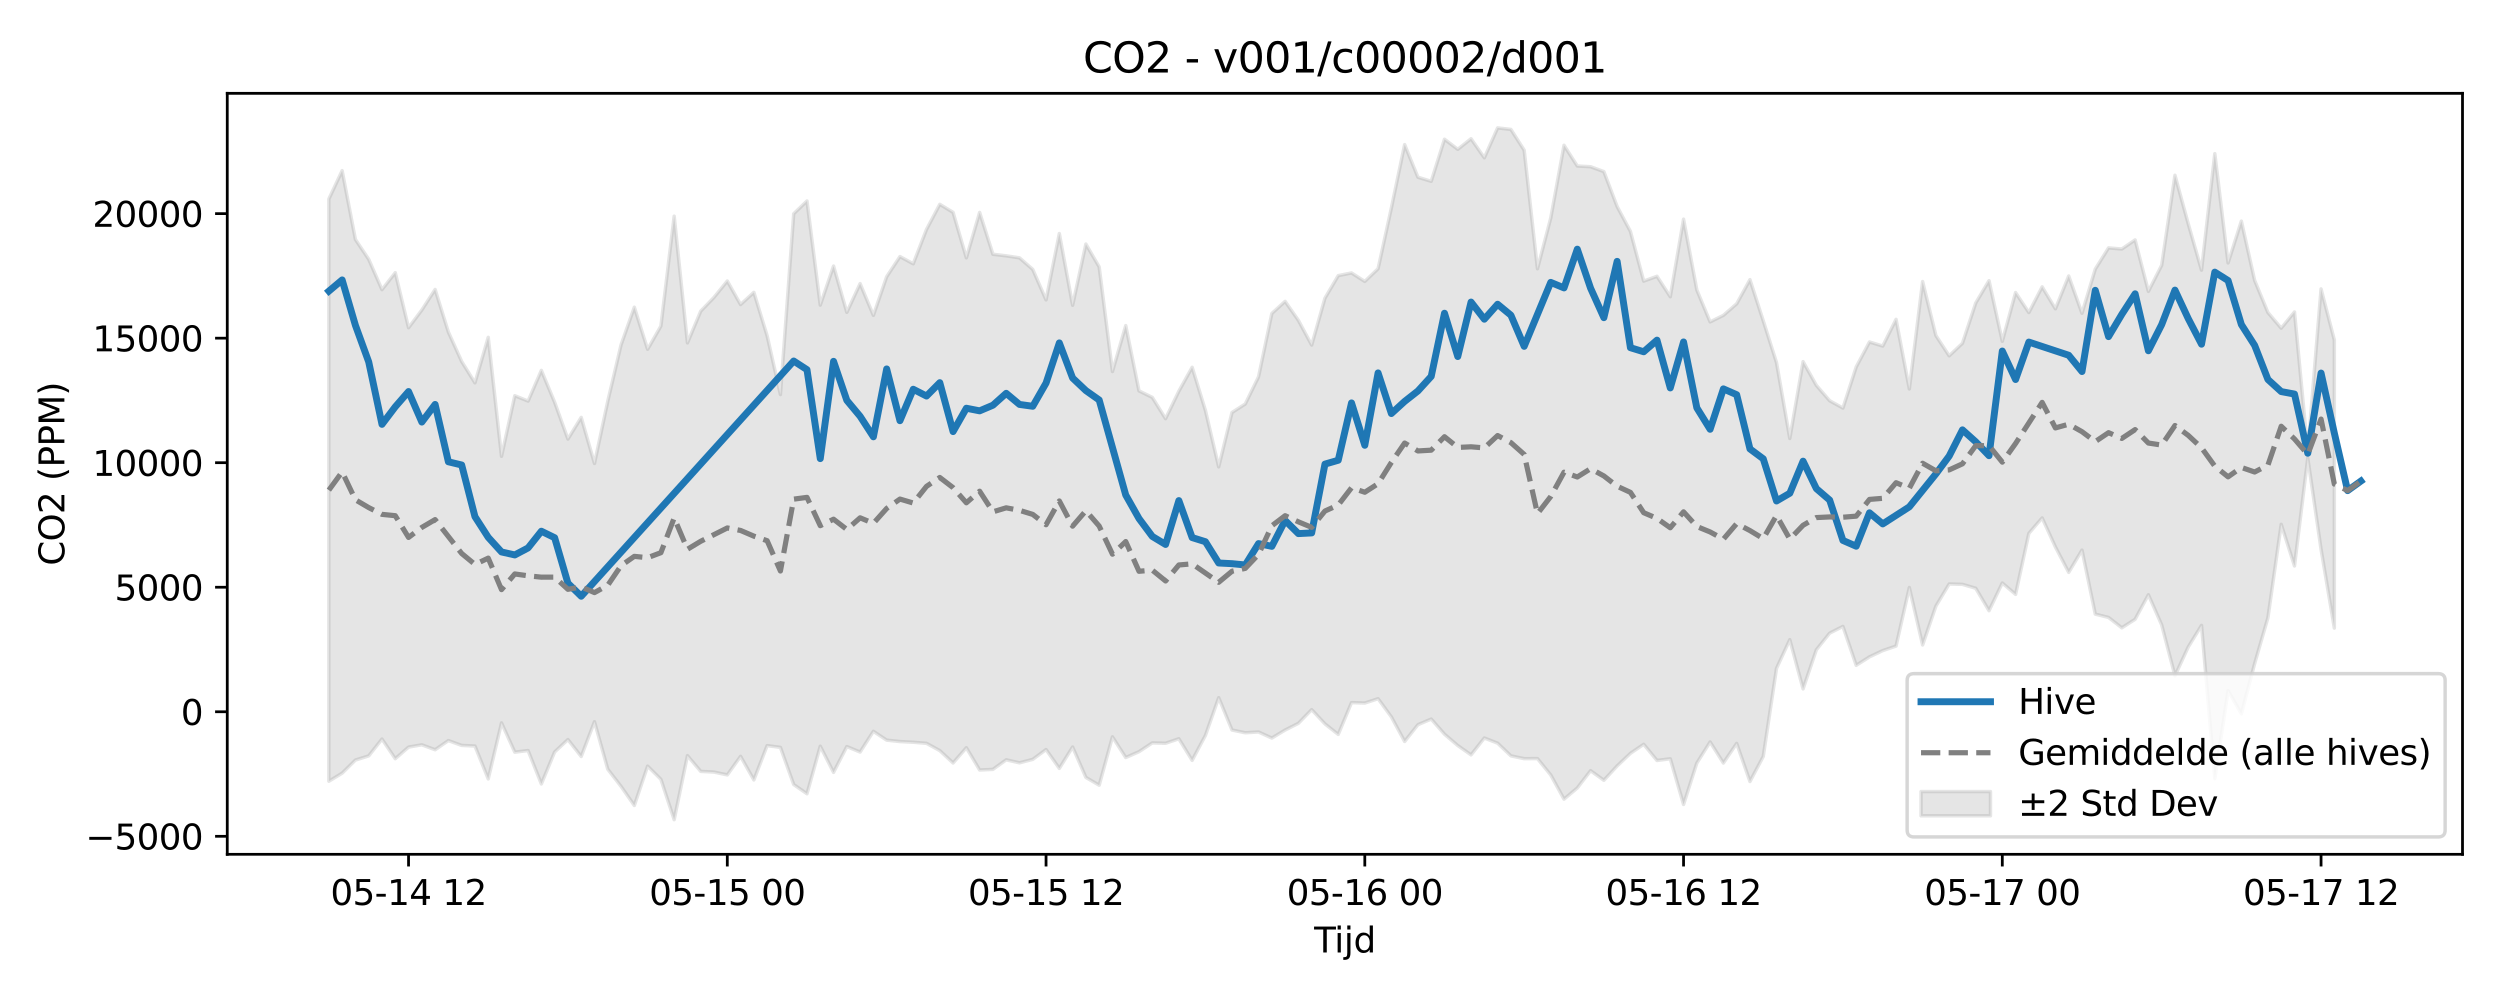 <?xml version="1.0" encoding="utf-8" standalone="no"?>
<!DOCTYPE svg PUBLIC "-//W3C//DTD SVG 1.1//EN"
  "http://www.w3.org/Graphics/SVG/1.1/DTD/svg11.dtd">
<svg xmlns:xlink="http://www.w3.org/1999/xlink" width="720pt" height="288pt" viewBox="0 0 720 288" xmlns="http://www.w3.org/2000/svg" version="1.1">
 <defs>
  <style type="text/css">*{stroke-linejoin: round; stroke-linecap: butt}</style>
 </defs>
 <g id="figure_1">
  <g id="patch_1">
   <path d="M 0 288 
L 720 288 
L 720 0 
L 0 0 
z
" style="fill: #ffffff"/>
  </g>
  <g id="axes_1">
   <g id="patch_2">
    <path d="M 65.45 246.04 
L 709.2 246.04 
L 709.2 26.88 
L 65.45 26.88 
z
" style="fill: #ffffff"/>
   </g>
   <g id="FillBetweenPolyCollection_1">
    <defs>
     <path id="m4700fb1651" d="M 94.711 -230.682 
L 94.711 -63.003 
L 98.536 -65.325 
L 102.361 -69.101 
L 106.186 -70.3 
L 110.011 -75.153 
L 113.836 -69.49 
L 117.661 -72.833 
L 121.486 -73.496 
L 125.311 -72.071 
L 129.136 -74.712 
L 132.962 -73.316 
L 136.787 -73.139 
L 140.612 -63.67 
L 144.437 -79.808 
L 148.262 -71.37 
L 152.087 -71.847 
L 155.912 -62.222 
L 159.737 -71.43 
L 163.562 -75.004 
L 167.387 -70.126 
L 171.212 -80.148 
L 175.037 -66.465 
L 178.862 -61.518 
L 182.687 -56.016 
L 186.512 -67.358 
L 190.337 -63.566 
L 194.162 -51.922 
L 197.987 -70.375 
L 201.812 -65.839 
L 205.637 -65.643 
L 209.462 -64.826 
L 213.287 -70.174 
L 217.112 -63.376 
L 220.937 -73.263 
L 224.762 -72.746 
L 228.587 -62.05 
L 232.412 -59.396 
L 236.237 -73.09 
L 240.062 -65.553 
L 243.887 -72.99 
L 247.712 -71.408 
L 251.537 -77.386 
L 255.362 -74.839 
L 259.187 -74.431 
L 263.012 -74.228 
L 266.837 -73.925 
L 270.662 -71.822 
L 274.487 -68.265 
L 278.312 -72.653 
L 282.137 -66.238 
L 285.962 -66.418 
L 289.787 -69.169 
L 293.612 -68.306 
L 297.437 -69.302 
L 301.262 -72.132 
L 305.087 -66.703 
L 308.912 -72.861 
L 312.737 -64.097 
L 316.562 -61.862 
L 320.387 -75.792 
L 324.212 -69.828 
L 328.037 -71.517 
L 331.862 -74.045 
L 335.687 -73.94 
L 339.512 -75.235 
L 343.337 -69.012 
L 347.162 -76.202 
L 350.987 -87.072 
L 354.812 -77.752 
L 358.637 -76.963 
L 362.462 -77.187 
L 366.287 -75.434 
L 370.112 -77.743 
L 373.937 -79.683 
L 377.762 -83.624 
L 381.587 -79.524 
L 385.412 -76.484 
L 389.238 -85.646 
L 393.063 -85.521 
L 396.888 -86.777 
L 400.713 -81.529 
L 404.538 -74.449 
L 408.363 -79.289 
L 412.188 -80.915 
L 416.013 -76.555 
L 419.838 -73.286 
L 423.663 -70.595 
L 427.488 -75.454 
L 431.313 -73.965 
L 435.138 -70.311 
L 438.963 -69.505 
L 442.788 -69.524 
L 446.613 -64.808 
L 450.438 -57.842 
L 454.263 -61.063 
L 458.088 -66.044 
L 461.913 -63.276 
L 465.738 -67.404 
L 469.563 -71.04 
L 473.388 -73.646 
L 477.213 -68.979 
L 481.038 -69.474 
L 484.863 -56.308 
L 488.688 -68.233 
L 492.513 -74.312 
L 496.338 -68.246 
L 500.163 -73.902 
L 503.988 -62.924 
L 507.813 -70.121 
L 511.638 -95.517 
L 515.463 -103.771 
L 519.288 -89.599 
L 523.113 -100.86 
L 526.938 -105.647 
L 530.763 -107.594 
L 534.588 -96.389 
L 538.413 -98.827 
L 542.238 -100.634 
L 546.063 -101.928 
L 549.888 -118.801 
L 553.713 -102.253 
L 557.538 -113.442 
L 561.363 -119.812 
L 565.188 -119.701 
L 569.013 -118.579 
L 572.838 -112.114 
L 576.663 -120.1 
L 580.488 -116.815 
L 584.313 -134.402 
L 588.138 -138.836 
L 591.963 -130.461 
L 595.788 -123.151 
L 599.613 -129.571 
L 603.438 -111.133 
L 607.263 -110.174 
L 611.088 -107.184 
L 614.913 -109.648 
L 618.738 -116.718 
L 622.563 -108.03 
L 626.388 -93.376 
L 630.213 -101.662 
L 634.038 -107.893 
L 637.863 -63.744 
L 641.688 -89.079 
L 645.514 -82.429 
L 649.339 -96.888 
L 653.164 -110.104 
L 656.989 -136.992 
L 660.814 -124.997 
L 664.639 -156.094 
L 668.464 -129.819 
L 672.289 -107.111 
L 672.289 -190.081 
L 672.289 -190.081 
L 668.464 -204.785 
L 664.639 -158.123 
L 660.814 -198.158 
L 656.989 -193.482 
L 653.164 -197.988 
L 649.339 -207.234 
L 645.514 -224.322 
L 641.688 -212.27 
L 637.863 -243.749 
L 634.038 -210.196 
L 630.213 -223.555 
L 626.388 -237.526 
L 622.563 -211.611 
L 618.738 -204.088 
L 614.913 -218.904 
L 611.088 -216.289 
L 607.263 -216.607 
L 603.438 -210.497 
L 599.613 -197.783 
L 595.788 -208.51 
L 591.963 -199.062 
L 588.138 -205.387 
L 584.313 -197.98 
L 580.488 -203.743 
L 576.663 -189.713 
L 572.838 -207.173 
L 569.013 -200.736 
L 565.188 -189.141 
L 561.363 -185.522 
L 557.538 -191.37 
L 553.713 -206.918 
L 549.888 -175.982 
L 546.063 -196.033 
L 542.238 -188.337 
L 538.413 -189.512 
L 534.588 -182.314 
L 530.763 -170.478 
L 526.938 -172.599 
L 523.113 -177.018 
L 519.288 -183.851 
L 515.463 -161.713 
L 511.638 -183.57 
L 507.813 -195.626 
L 503.988 -207.461 
L 500.163 -200.502 
L 496.338 -197.186 
L 492.513 -195.291 
L 488.688 -204.503 
L 484.863 -224.881 
L 481.038 -202.535 
L 477.213 -208.434 
L 473.388 -207.035 
L 469.563 -221.353 
L 465.738 -228.522 
L 461.913 -238.578 
L 458.088 -239.986 
L 454.263 -240.192 
L 450.438 -246.159 
L 446.613 -225.201 
L 442.788 -210.596 
L 438.963 -244.747 
L 435.138 -250.734 
L 431.313 -251.158 
L 427.488 -242.551 
L 423.663 -248.047 
L 419.838 -244.994 
L 416.013 -247.901 
L 412.188 -235.784 
L 408.363 -236.961 
L 404.538 -246.359 
L 400.713 -228.104 
L 396.888 -210.613 
L 393.063 -206.952 
L 389.238 -209.394 
L 385.412 -208.617 
L 381.587 -202.129 
L 377.762 -188.618 
L 373.937 -195.745 
L 370.112 -201.209 
L 366.287 -197.718 
L 362.462 -179.487 
L 358.637 -171.655 
L 354.812 -169.2 
L 350.987 -153.536 
L 347.162 -169.801 
L 343.337 -182.22 
L 339.512 -175.342 
L 335.687 -167.423 
L 331.862 -173.556 
L 328.037 -175.422 
L 324.212 -194.235 
L 320.387 -181.004 
L 316.562 -211.136 
L 312.737 -217.717 
L 308.912 -200.076 
L 305.087 -220.736 
L 301.262 -201.631 
L 297.437 -210.402 
L 293.612 -213.745 
L 289.787 -214.321 
L 285.962 -214.778 
L 282.137 -226.817 
L 278.312 -213.743 
L 274.487 -226.844 
L 270.662 -229.158 
L 266.837 -221.926 
L 263.012 -212.033 
L 259.187 -214.105 
L 255.362 -208.302 
L 251.537 -197.178 
L 247.712 -206.328 
L 243.887 -198.048 
L 240.062 -211.383 
L 236.237 -200.125 
L 232.412 -230.116 
L 228.587 -226.444 
L 224.762 -174.367 
L 220.937 -191.289 
L 217.112 -203.805 
L 213.287 -200.29 
L 209.462 -207.072 
L 205.637 -202.358 
L 201.812 -198.39 
L 197.987 -189.245 
L 194.162 -225.744 
L 190.337 -194.085 
L 186.512 -187.406 
L 182.687 -199.525 
L 178.862 -188.665 
L 175.037 -172.435 
L 171.212 -154.523 
L 167.387 -167.793 
L 163.562 -161.553 
L 159.737 -172.149 
L 155.912 -181.331 
L 152.087 -172.491 
L 148.262 -174.036 
L 144.437 -156.578 
L 140.612 -190.845 
L 136.787 -177.748 
L 132.962 -183.89 
L 129.136 -192.369 
L 125.311 -204.636 
L 121.486 -198.715 
L 117.661 -193.614 
L 113.836 -209.475 
L 110.011 -204.58 
L 106.186 -213.331 
L 102.361 -219.032 
L 98.536 -238.853 
L 94.711 -230.682 
z
" style="stroke: #808080; stroke-opacity: 0.2"/>
    </defs>
    <g clip-path="url(#p1b66e26621)">
     <use xlink:href="#m4700fb1651" x="0" y="288" style="fill: #808080; fill-opacity: 0.2; stroke: #808080; stroke-opacity: 0.2"/>
    </g>
   </g>
   <g id="matplotlib.axis_1">
    <g id="xtick_1">
     <g id="line2d_1">
      <defs>
       <path id="mf996884385" d="M 0 0 
L 0 3.5 
" style="stroke: #000000; stroke-width: 0.8"/>
      </defs>
      <g>
       <use xlink:href="#mf996884385" x="117.661" y="246.04" style="stroke: #000000; stroke-width: 0.8"/>
      </g>
     </g>
     <g id="text_1">
      <!-- 05-14 12 -->
      <g transform="translate(95.181 260.638) scale(0.1 -0.1)">
       <defs>
        <path id="DejaVuSans-30" d="M 2034 4250 
Q 1547 4250 1301 3770 
Q 1056 3291 1056 2328 
Q 1056 1369 1301 889 
Q 1547 409 2034 409 
Q 2525 409 2770 889 
Q 3016 1369 3016 2328 
Q 3016 3291 2770 3770 
Q 2525 4250 2034 4250 
z
M 2034 4750 
Q 2819 4750 3233 4129 
Q 3647 3509 3647 2328 
Q 3647 1150 3233 529 
Q 2819 -91 2034 -91 
Q 1250 -91 836 529 
Q 422 1150 422 2328 
Q 422 3509 836 4129 
Q 1250 4750 2034 4750 
z
" transform="scale(0.016)"/>
        <path id="DejaVuSans-35" d="M 691 4666 
L 3169 4666 
L 3169 4134 
L 1269 4134 
L 1269 2991 
Q 1406 3038 1543 3061 
Q 1681 3084 1819 3084 
Q 2600 3084 3056 2656 
Q 3513 2228 3513 1497 
Q 3513 744 3044 326 
Q 2575 -91 1722 -91 
Q 1428 -91 1123 -41 
Q 819 9 494 109 
L 494 744 
Q 775 591 1075 516 
Q 1375 441 1709 441 
Q 2250 441 2565 725 
Q 2881 1009 2881 1497 
Q 2881 1984 2565 2268 
Q 2250 2553 1709 2553 
Q 1456 2553 1204 2497 
Q 953 2441 691 2322 
L 691 4666 
z
" transform="scale(0.016)"/>
        <path id="DejaVuSans-2d" d="M 313 2009 
L 1997 2009 
L 1997 1497 
L 313 1497 
L 313 2009 
z
" transform="scale(0.016)"/>
        <path id="DejaVuSans-31" d="M 794 531 
L 1825 531 
L 1825 4091 
L 703 3866 
L 703 4441 
L 1819 4666 
L 2450 4666 
L 2450 531 
L 3481 531 
L 3481 0 
L 794 0 
L 794 531 
z
" transform="scale(0.016)"/>
        <path id="DejaVuSans-34" d="M 2419 4116 
L 825 1625 
L 2419 1625 
L 2419 4116 
z
M 2253 4666 
L 3047 4666 
L 3047 1625 
L 3713 1625 
L 3713 1100 
L 3047 1100 
L 3047 0 
L 2419 0 
L 2419 1100 
L 313 1100 
L 313 1709 
L 2253 4666 
z
" transform="scale(0.016)"/>
        <path id="DejaVuSans-20" transform="scale(0.016)"/>
        <path id="DejaVuSans-32" d="M 1228 531 
L 3431 531 
L 3431 0 
L 469 0 
L 469 531 
Q 828 903 1448 1529 
Q 2069 2156 2228 2338 
Q 2531 2678 2651 2914 
Q 2772 3150 2772 3378 
Q 2772 3750 2511 3984 
Q 2250 4219 1831 4219 
Q 1534 4219 1204 4116 
Q 875 4013 500 3803 
L 500 4441 
Q 881 4594 1212 4672 
Q 1544 4750 1819 4750 
Q 2544 4750 2975 4387 
Q 3406 4025 3406 3419 
Q 3406 3131 3298 2873 
Q 3191 2616 2906 2266 
Q 2828 2175 2409 1742 
Q 1991 1309 1228 531 
z
" transform="scale(0.016)"/>
       </defs>
       <use xlink:href="#DejaVuSans-30"/>
       <use xlink:href="#DejaVuSans-35" transform="translate(63.623 0)"/>
       <use xlink:href="#DejaVuSans-2d" transform="translate(127.246 0)"/>
       <use xlink:href="#DejaVuSans-31" transform="translate(163.33 0)"/>
       <use xlink:href="#DejaVuSans-34" transform="translate(226.953 0)"/>
       <use xlink:href="#DejaVuSans-20" transform="translate(290.576 0)"/>
       <use xlink:href="#DejaVuSans-31" transform="translate(322.363 0)"/>
       <use xlink:href="#DejaVuSans-32" transform="translate(385.986 0)"/>
      </g>
     </g>
    </g>
    <g id="xtick_2">
     <g id="line2d_2">
      <g>
       <use xlink:href="#mf996884385" x="209.462" y="246.04" style="stroke: #000000; stroke-width: 0.8"/>
      </g>
     </g>
     <g id="text_2">
      <!-- 05-15 00 -->
      <g transform="translate(186.981 260.638) scale(0.1 -0.1)">
       <use xlink:href="#DejaVuSans-30"/>
       <use xlink:href="#DejaVuSans-35" transform="translate(63.623 0)"/>
       <use xlink:href="#DejaVuSans-2d" transform="translate(127.246 0)"/>
       <use xlink:href="#DejaVuSans-31" transform="translate(163.33 0)"/>
       <use xlink:href="#DejaVuSans-35" transform="translate(226.953 0)"/>
       <use xlink:href="#DejaVuSans-20" transform="translate(290.576 0)"/>
       <use xlink:href="#DejaVuSans-30" transform="translate(322.363 0)"/>
       <use xlink:href="#DejaVuSans-30" transform="translate(385.986 0)"/>
      </g>
     </g>
    </g>
    <g id="xtick_3">
     <g id="line2d_3">
      <g>
       <use xlink:href="#mf996884385" x="301.262" y="246.04" style="stroke: #000000; stroke-width: 0.8"/>
      </g>
     </g>
     <g id="text_3">
      <!-- 05-15 12 -->
      <g transform="translate(278.782 260.638) scale(0.1 -0.1)">
       <use xlink:href="#DejaVuSans-30"/>
       <use xlink:href="#DejaVuSans-35" transform="translate(63.623 0)"/>
       <use xlink:href="#DejaVuSans-2d" transform="translate(127.246 0)"/>
       <use xlink:href="#DejaVuSans-31" transform="translate(163.33 0)"/>
       <use xlink:href="#DejaVuSans-35" transform="translate(226.953 0)"/>
       <use xlink:href="#DejaVuSans-20" transform="translate(290.576 0)"/>
       <use xlink:href="#DejaVuSans-31" transform="translate(322.363 0)"/>
       <use xlink:href="#DejaVuSans-32" transform="translate(385.986 0)"/>
      </g>
     </g>
    </g>
    <g id="xtick_4">
     <g id="line2d_4">
      <g>
       <use xlink:href="#mf996884385" x="393.063" y="246.04" style="stroke: #000000; stroke-width: 0.8"/>
      </g>
     </g>
     <g id="text_4">
      <!-- 05-16 00 -->
      <g transform="translate(370.582 260.638) scale(0.1 -0.1)">
       <defs>
        <path id="DejaVuSans-36" d="M 2113 2584 
Q 1688 2584 1439 2293 
Q 1191 2003 1191 1497 
Q 1191 994 1439 701 
Q 1688 409 2113 409 
Q 2538 409 2786 701 
Q 3034 994 3034 1497 
Q 3034 2003 2786 2293 
Q 2538 2584 2113 2584 
z
M 3366 4563 
L 3366 3988 
Q 3128 4100 2886 4159 
Q 2644 4219 2406 4219 
Q 1781 4219 1451 3797 
Q 1122 3375 1075 2522 
Q 1259 2794 1537 2939 
Q 1816 3084 2150 3084 
Q 2853 3084 3261 2657 
Q 3669 2231 3669 1497 
Q 3669 778 3244 343 
Q 2819 -91 2113 -91 
Q 1303 -91 875 529 
Q 447 1150 447 2328 
Q 447 3434 972 4092 
Q 1497 4750 2381 4750 
Q 2619 4750 2861 4703 
Q 3103 4656 3366 4563 
z
" transform="scale(0.016)"/>
       </defs>
       <use xlink:href="#DejaVuSans-30"/>
       <use xlink:href="#DejaVuSans-35" transform="translate(63.623 0)"/>
       <use xlink:href="#DejaVuSans-2d" transform="translate(127.246 0)"/>
       <use xlink:href="#DejaVuSans-31" transform="translate(163.33 0)"/>
       <use xlink:href="#DejaVuSans-36" transform="translate(226.953 0)"/>
       <use xlink:href="#DejaVuSans-20" transform="translate(290.576 0)"/>
       <use xlink:href="#DejaVuSans-30" transform="translate(322.363 0)"/>
       <use xlink:href="#DejaVuSans-30" transform="translate(385.986 0)"/>
      </g>
     </g>
    </g>
    <g id="xtick_5">
     <g id="line2d_5">
      <g>
       <use xlink:href="#mf996884385" x="484.863" y="246.04" style="stroke: #000000; stroke-width: 0.8"/>
      </g>
     </g>
     <g id="text_5">
      <!-- 05-16 12 -->
      <g transform="translate(462.382 260.638) scale(0.1 -0.1)">
       <use xlink:href="#DejaVuSans-30"/>
       <use xlink:href="#DejaVuSans-35" transform="translate(63.623 0)"/>
       <use xlink:href="#DejaVuSans-2d" transform="translate(127.246 0)"/>
       <use xlink:href="#DejaVuSans-31" transform="translate(163.33 0)"/>
       <use xlink:href="#DejaVuSans-36" transform="translate(226.953 0)"/>
       <use xlink:href="#DejaVuSans-20" transform="translate(290.576 0)"/>
       <use xlink:href="#DejaVuSans-31" transform="translate(322.363 0)"/>
       <use xlink:href="#DejaVuSans-32" transform="translate(385.986 0)"/>
      </g>
     </g>
    </g>
    <g id="xtick_6">
     <g id="line2d_6">
      <g>
       <use xlink:href="#mf996884385" x="576.663" y="246.04" style="stroke: #000000; stroke-width: 0.8"/>
      </g>
     </g>
     <g id="text_6">
      <!-- 05-17 00 -->
      <g transform="translate(554.183 260.638) scale(0.1 -0.1)">
       <defs>
        <path id="DejaVuSans-37" d="M 525 4666 
L 3525 4666 
L 3525 4397 
L 1831 0 
L 1172 0 
L 2766 4134 
L 525 4134 
L 525 4666 
z
" transform="scale(0.016)"/>
       </defs>
       <use xlink:href="#DejaVuSans-30"/>
       <use xlink:href="#DejaVuSans-35" transform="translate(63.623 0)"/>
       <use xlink:href="#DejaVuSans-2d" transform="translate(127.246 0)"/>
       <use xlink:href="#DejaVuSans-31" transform="translate(163.33 0)"/>
       <use xlink:href="#DejaVuSans-37" transform="translate(226.953 0)"/>
       <use xlink:href="#DejaVuSans-20" transform="translate(290.576 0)"/>
       <use xlink:href="#DejaVuSans-30" transform="translate(322.363 0)"/>
       <use xlink:href="#DejaVuSans-30" transform="translate(385.986 0)"/>
      </g>
     </g>
    </g>
    <g id="xtick_7">
     <g id="line2d_7">
      <g>
       <use xlink:href="#mf996884385" x="668.464" y="246.04" style="stroke: #000000; stroke-width: 0.8"/>
      </g>
     </g>
     <g id="text_7">
      <!-- 05-17 12 -->
      <g transform="translate(645.983 260.638) scale(0.1 -0.1)">
       <use xlink:href="#DejaVuSans-30"/>
       <use xlink:href="#DejaVuSans-35" transform="translate(63.623 0)"/>
       <use xlink:href="#DejaVuSans-2d" transform="translate(127.246 0)"/>
       <use xlink:href="#DejaVuSans-31" transform="translate(163.33 0)"/>
       <use xlink:href="#DejaVuSans-37" transform="translate(226.953 0)"/>
       <use xlink:href="#DejaVuSans-20" transform="translate(290.576 0)"/>
       <use xlink:href="#DejaVuSans-31" transform="translate(322.363 0)"/>
       <use xlink:href="#DejaVuSans-32" transform="translate(385.986 0)"/>
      </g>
     </g>
    </g>
    <g id="text_8">
     <!-- Tijd -->
     <g transform="translate(378.475 274.317) scale(0.1 -0.1)">
      <defs>
       <path id="DejaVuSans-54" d="M -19 4666 
L 3928 4666 
L 3928 4134 
L 2272 4134 
L 2272 0 
L 1638 0 
L 1638 4134 
L -19 4134 
L -19 4666 
z
" transform="scale(0.016)"/>
       <path id="DejaVuSans-69" d="M 603 3500 
L 1178 3500 
L 1178 0 
L 603 0 
L 603 3500 
z
M 603 4863 
L 1178 4863 
L 1178 4134 
L 603 4134 
L 603 4863 
z
" transform="scale(0.016)"/>
       <path id="DejaVuSans-6a" d="M 603 3500 
L 1178 3500 
L 1178 -63 
Q 1178 -731 923 -1031 
Q 669 -1331 103 -1331 
L -116 -1331 
L -116 -844 
L 38 -844 
Q 366 -844 484 -692 
Q 603 -541 603 -63 
L 603 3500 
z
M 603 4863 
L 1178 4863 
L 1178 4134 
L 603 4134 
L 603 4863 
z
" transform="scale(0.016)"/>
       <path id="DejaVuSans-64" d="M 2906 2969 
L 2906 4863 
L 3481 4863 
L 3481 0 
L 2906 0 
L 2906 525 
Q 2725 213 2448 61 
Q 2172 -91 1784 -91 
Q 1150 -91 751 415 
Q 353 922 353 1747 
Q 353 2572 751 3078 
Q 1150 3584 1784 3584 
Q 2172 3584 2448 3432 
Q 2725 3281 2906 2969 
z
M 947 1747 
Q 947 1113 1208 752 
Q 1469 391 1925 391 
Q 2381 391 2643 752 
Q 2906 1113 2906 1747 
Q 2906 2381 2643 2742 
Q 2381 3103 1925 3103 
Q 1469 3103 1208 2742 
Q 947 2381 947 1747 
z
" transform="scale(0.016)"/>
      </defs>
      <use xlink:href="#DejaVuSans-54"/>
      <use xlink:href="#DejaVuSans-69" transform="translate(57.959 0)"/>
      <use xlink:href="#DejaVuSans-6a" transform="translate(85.742 0)"/>
      <use xlink:href="#DejaVuSans-64" transform="translate(113.525 0)"/>
     </g>
    </g>
   </g>
   <g id="matplotlib.axis_2">
    <g id="ytick_1">
     <g id="line2d_8">
      <defs>
       <path id="ma265d25f4c" d="M 0 0 
L -3.5 0 
" style="stroke: #000000; stroke-width: 0.8"/>
      </defs>
      <g>
       <use xlink:href="#ma265d25f4c" x="65.45" y="240.855" style="stroke: #000000; stroke-width: 0.8"/>
      </g>
     </g>
     <g id="text_9">
      <!-- −5000 -->
      <g transform="translate(24.62 244.654) scale(0.1 -0.1)">
       <defs>
        <path id="DejaVuSans-2212" d="M 678 2272 
L 4684 2272 
L 4684 1741 
L 678 1741 
L 678 2272 
z
" transform="scale(0.016)"/>
       </defs>
       <use xlink:href="#DejaVuSans-2212"/>
       <use xlink:href="#DejaVuSans-35" transform="translate(83.789 0)"/>
       <use xlink:href="#DejaVuSans-30" transform="translate(147.412 0)"/>
       <use xlink:href="#DejaVuSans-30" transform="translate(211.035 0)"/>
       <use xlink:href="#DejaVuSans-30" transform="translate(274.658 0)"/>
      </g>
     </g>
    </g>
    <g id="ytick_2">
     <g id="line2d_9">
      <g>
       <use xlink:href="#ma265d25f4c" x="65.45" y="204.989" style="stroke: #000000; stroke-width: 0.8"/>
      </g>
     </g>
     <g id="text_10">
      <!-- 0 -->
      <g transform="translate(52.087 208.788) scale(0.1 -0.1)">
       <use xlink:href="#DejaVuSans-30"/>
      </g>
     </g>
    </g>
    <g id="ytick_3">
     <g id="line2d_10">
      <g>
       <use xlink:href="#ma265d25f4c" x="65.45" y="169.124" style="stroke: #000000; stroke-width: 0.8"/>
      </g>
     </g>
     <g id="text_11">
      <!-- 5000 -->
      <g transform="translate(33 172.923) scale(0.1 -0.1)">
       <use xlink:href="#DejaVuSans-35"/>
       <use xlink:href="#DejaVuSans-30" transform="translate(63.623 0)"/>
       <use xlink:href="#DejaVuSans-30" transform="translate(127.246 0)"/>
       <use xlink:href="#DejaVuSans-30" transform="translate(190.869 0)"/>
      </g>
     </g>
    </g>
    <g id="ytick_4">
     <g id="line2d_11">
      <g>
       <use xlink:href="#ma265d25f4c" x="65.45" y="133.259" style="stroke: #000000; stroke-width: 0.8"/>
      </g>
     </g>
     <g id="text_12">
      <!-- 10000 -->
      <g transform="translate(26.637 137.058) scale(0.1 -0.1)">
       <use xlink:href="#DejaVuSans-31"/>
       <use xlink:href="#DejaVuSans-30" transform="translate(63.623 0)"/>
       <use xlink:href="#DejaVuSans-30" transform="translate(127.246 0)"/>
       <use xlink:href="#DejaVuSans-30" transform="translate(190.869 0)"/>
       <use xlink:href="#DejaVuSans-30" transform="translate(254.492 0)"/>
      </g>
     </g>
    </g>
    <g id="ytick_5">
     <g id="line2d_12">
      <g>
       <use xlink:href="#ma265d25f4c" x="65.45" y="97.393" style="stroke: #000000; stroke-width: 0.8"/>
      </g>
     </g>
     <g id="text_13">
      <!-- 15000 -->
      <g transform="translate(26.637 101.192) scale(0.1 -0.1)">
       <use xlink:href="#DejaVuSans-31"/>
       <use xlink:href="#DejaVuSans-35" transform="translate(63.623 0)"/>
       <use xlink:href="#DejaVuSans-30" transform="translate(127.246 0)"/>
       <use xlink:href="#DejaVuSans-30" transform="translate(190.869 0)"/>
       <use xlink:href="#DejaVuSans-30" transform="translate(254.492 0)"/>
      </g>
     </g>
    </g>
    <g id="ytick_6">
     <g id="line2d_13">
      <g>
       <use xlink:href="#ma265d25f4c" x="65.45" y="61.528" style="stroke: #000000; stroke-width: 0.8"/>
      </g>
     </g>
     <g id="text_14">
      <!-- 20000 -->
      <g transform="translate(26.637 65.327) scale(0.1 -0.1)">
       <use xlink:href="#DejaVuSans-32"/>
       <use xlink:href="#DejaVuSans-30" transform="translate(63.623 0)"/>
       <use xlink:href="#DejaVuSans-30" transform="translate(127.246 0)"/>
       <use xlink:href="#DejaVuSans-30" transform="translate(190.869 0)"/>
       <use xlink:href="#DejaVuSans-30" transform="translate(254.492 0)"/>
      </g>
     </g>
    </g>
    <g id="text_15">
     <!-- CO2 (PPM) -->
     <g transform="translate(18.541 162.903) rotate(-90) scale(0.1 -0.1)">
      <defs>
       <path id="DejaVuSans-43" d="M 4122 4306 
L 4122 3641 
Q 3803 3938 3442 4084 
Q 3081 4231 2675 4231 
Q 1875 4231 1450 3742 
Q 1025 3253 1025 2328 
Q 1025 1406 1450 917 
Q 1875 428 2675 428 
Q 3081 428 3442 575 
Q 3803 722 4122 1019 
L 4122 359 
Q 3791 134 3420 21 
Q 3050 -91 2638 -91 
Q 1578 -91 968 557 
Q 359 1206 359 2328 
Q 359 3453 968 4101 
Q 1578 4750 2638 4750 
Q 3056 4750 3426 4639 
Q 3797 4528 4122 4306 
z
" transform="scale(0.016)"/>
       <path id="DejaVuSans-4f" d="M 2522 4238 
Q 1834 4238 1429 3725 
Q 1025 3213 1025 2328 
Q 1025 1447 1429 934 
Q 1834 422 2522 422 
Q 3209 422 3611 934 
Q 4013 1447 4013 2328 
Q 4013 3213 3611 3725 
Q 3209 4238 2522 4238 
z
M 2522 4750 
Q 3503 4750 4090 4092 
Q 4678 3434 4678 2328 
Q 4678 1225 4090 567 
Q 3503 -91 2522 -91 
Q 1538 -91 948 565 
Q 359 1222 359 2328 
Q 359 3434 948 4092 
Q 1538 4750 2522 4750 
z
" transform="scale(0.016)"/>
       <path id="DejaVuSans-28" d="M 1984 4856 
Q 1566 4138 1362 3434 
Q 1159 2731 1159 2009 
Q 1159 1288 1364 580 
Q 1569 -128 1984 -844 
L 1484 -844 
Q 1016 -109 783 600 
Q 550 1309 550 2009 
Q 550 2706 781 3412 
Q 1013 4119 1484 4856 
L 1984 4856 
z
" transform="scale(0.016)"/>
       <path id="DejaVuSans-50" d="M 1259 4147 
L 1259 2394 
L 2053 2394 
Q 2494 2394 2734 2622 
Q 2975 2850 2975 3272 
Q 2975 3691 2734 3919 
Q 2494 4147 2053 4147 
L 1259 4147 
z
M 628 4666 
L 2053 4666 
Q 2838 4666 3239 4311 
Q 3641 3956 3641 3272 
Q 3641 2581 3239 2228 
Q 2838 1875 2053 1875 
L 1259 1875 
L 1259 0 
L 628 0 
L 628 4666 
z
" transform="scale(0.016)"/>
       <path id="DejaVuSans-4d" d="M 628 4666 
L 1569 4666 
L 2759 1491 
L 3956 4666 
L 4897 4666 
L 4897 0 
L 4281 0 
L 4281 4097 
L 3078 897 
L 2444 897 
L 1241 4097 
L 1241 0 
L 628 0 
L 628 4666 
z
" transform="scale(0.016)"/>
       <path id="DejaVuSans-29" d="M 513 4856 
L 1013 4856 
Q 1481 4119 1714 3412 
Q 1947 2706 1947 2009 
Q 1947 1309 1714 600 
Q 1481 -109 1013 -844 
L 513 -844 
Q 928 -128 1133 580 
Q 1338 1288 1338 2009 
Q 1338 2731 1133 3434 
Q 928 4138 513 4856 
z
" transform="scale(0.016)"/>
      </defs>
      <use xlink:href="#DejaVuSans-43"/>
      <use xlink:href="#DejaVuSans-4f" transform="translate(69.824 0)"/>
      <use xlink:href="#DejaVuSans-32" transform="translate(148.535 0)"/>
      <use xlink:href="#DejaVuSans-20" transform="translate(212.158 0)"/>
      <use xlink:href="#DejaVuSans-28" transform="translate(243.945 0)"/>
      <use xlink:href="#DejaVuSans-50" transform="translate(282.959 0)"/>
      <use xlink:href="#DejaVuSans-50" transform="translate(343.262 0)"/>
      <use xlink:href="#DejaVuSans-4d" transform="translate(403.564 0)"/>
      <use xlink:href="#DejaVuSans-29" transform="translate(489.844 0)"/>
     </g>
    </g>
   </g>
   <g id="line2d_14">
    <path d="M 94.711 83.843 
L 98.536 80.623 
L 102.361 93.699 
L 106.186 104.222 
L 110.011 122.208 
L 113.836 117.157 
L 117.661 112.765 
L 121.486 121.552 
L 125.311 116.484 
L 129.136 132.996 
L 132.962 133.916 
L 136.787 148.795 
L 140.612 154.753 
L 144.437 158.964 
L 148.262 159.825 
L 152.087 157.801 
L 155.912 152.992 
L 159.737 154.861 
L 163.562 167.964 
L 167.387 171.717 
L 228.587 103.974 
L 232.412 106.462 
L 236.237 132.077 
L 240.062 104.069 
L 243.887 115.302 
L 247.712 119.893 
L 251.537 125.799 
L 255.362 106.259 
L 259.187 121.158 
L 263.012 112.105 
L 266.837 114.059 
L 270.662 110.209 
L 274.487 124.297 
L 278.312 117.571 
L 282.137 118.324 
L 285.962 116.701 
L 289.787 113.278 
L 293.612 116.477 
L 297.437 117.007 
L 301.262 110.323 
L 305.087 98.758 
L 308.912 108.872 
L 312.737 112.489 
L 316.562 115.192 
L 324.212 142.566 
L 328.037 149.35 
L 331.862 154.488 
L 335.687 156.801 
L 339.512 144.174 
L 343.337 154.821 
L 347.162 156.014 
L 350.987 162.144 
L 354.812 162.338 
L 358.637 162.711 
L 362.462 156.554 
L 366.287 157.346 
L 370.112 149.893 
L 373.937 153.678 
L 377.762 153.482 
L 381.587 133.665 
L 385.412 132.551 
L 389.238 116.043 
L 393.063 128.24 
L 396.888 107.4 
L 400.713 119.099 
L 404.538 115.606 
L 408.363 112.6 
L 412.188 108.406 
L 416.013 90.213 
L 419.838 102.68 
L 423.663 86.999 
L 427.488 91.927 
L 431.313 87.623 
L 435.138 90.78 
L 438.963 99.742 
L 446.613 81.329 
L 450.438 82.916 
L 454.263 71.764 
L 458.088 82.997 
L 461.913 91.486 
L 465.738 75.274 
L 469.563 100.136 
L 473.388 101.307 
L 477.213 97.967 
L 481.038 111.72 
L 484.863 98.487 
L 488.688 117.46 
L 492.513 123.632 
L 496.338 111.998 
L 500.163 113.674 
L 503.988 129.287 
L 507.813 132.136 
L 511.638 144.284 
L 515.463 142.05 
L 519.288 132.823 
L 523.113 140.721 
L 526.938 144.016 
L 530.763 155.641 
L 534.588 157.31 
L 538.413 147.688 
L 542.238 150.885 
L 549.888 145.972 
L 557.538 136.486 
L 561.363 131.346 
L 565.188 123.802 
L 569.013 127.238 
L 572.838 131.236 
L 576.663 101.102 
L 580.488 109.296 
L 584.313 98.517 
L 595.788 102.312 
L 599.613 106.998 
L 603.438 83.616 
L 607.263 96.945 
L 611.088 90.524 
L 614.913 84.618 
L 618.738 101.019 
L 622.563 93.484 
L 626.388 83.556 
L 630.213 91.759 
L 634.038 99.127 
L 637.863 78.377 
L 641.688 80.788 
L 645.514 93.473 
L 649.339 99.47 
L 653.164 109.293 
L 656.989 112.777 
L 660.814 113.49 
L 664.639 130.533 
L 668.464 107.446 
L 672.289 124.737 
L 676.114 141.302 
L 679.939 138.552 
L 679.939 138.552 
" clip-path="url(#p1b66e26621)" style="fill: none; stroke: #1f77b4; stroke-width: 2; stroke-linecap: square"/>
   </g>
   <g id="line2d_15">
    <path d="M 94.711 141.158 
L 98.536 135.911 
L 102.361 143.934 
L 106.186 146.184 
L 110.011 148.134 
L 113.836 148.518 
L 117.661 154.777 
L 121.486 151.894 
L 125.311 149.646 
L 132.962 159.397 
L 136.787 162.557 
L 140.612 160.742 
L 144.437 169.807 
L 148.262 165.297 
L 152.087 165.831 
L 155.912 166.223 
L 159.737 166.211 
L 163.562 169.722 
L 167.387 169.04 
L 171.212 170.665 
L 175.037 168.55 
L 178.862 162.908 
L 182.687 160.23 
L 186.512 160.618 
L 190.337 159.174 
L 194.162 149.167 
L 197.987 158.19 
L 201.812 155.886 
L 209.462 152.051 
L 213.287 152.768 
L 217.112 154.41 
L 220.937 155.724 
L 224.762 164.443 
L 228.587 143.753 
L 232.412 143.244 
L 236.237 151.393 
L 240.062 149.532 
L 243.887 152.481 
L 247.712 149.132 
L 251.537 150.718 
L 255.362 146.43 
L 259.187 143.732 
L 263.012 144.87 
L 266.837 140.074 
L 270.662 137.51 
L 274.487 140.446 
L 278.312 144.802 
L 282.137 141.472 
L 285.962 147.402 
L 289.787 146.255 
L 293.612 146.974 
L 297.437 148.148 
L 301.262 151.118 
L 305.087 144.281 
L 308.912 151.532 
L 312.737 147.093 
L 316.562 151.501 
L 320.387 159.602 
L 324.212 155.969 
L 328.037 164.531 
L 331.862 164.2 
L 335.687 167.318 
L 339.512 162.712 
L 343.337 162.384 
L 350.987 167.696 
L 354.812 164.524 
L 358.637 163.691 
L 362.462 159.663 
L 366.287 151.424 
L 370.112 148.524 
L 373.937 150.286 
L 377.762 151.879 
L 381.587 147.174 
L 385.412 145.45 
L 389.238 140.48 
L 393.063 141.764 
L 396.888 139.305 
L 400.713 133.184 
L 404.538 127.596 
L 408.363 129.875 
L 412.188 129.65 
L 416.013 125.772 
L 419.838 128.86 
L 423.663 128.679 
L 427.488 128.998 
L 431.313 125.439 
L 435.138 127.477 
L 438.963 130.874 
L 442.788 147.94 
L 446.613 142.995 
L 450.438 135.999 
L 454.263 137.372 
L 458.088 134.985 
L 461.913 137.073 
L 465.738 140.037 
L 469.563 141.803 
L 473.388 147.66 
L 477.213 149.294 
L 481.038 151.995 
L 484.863 147.406 
L 488.688 151.632 
L 492.513 153.199 
L 496.338 155.284 
L 500.163 150.798 
L 503.988 152.808 
L 507.813 155.126 
L 511.638 148.456 
L 515.463 155.258 
L 519.288 151.275 
L 523.113 149.061 
L 526.938 148.877 
L 530.763 148.964 
L 534.588 148.649 
L 538.413 143.83 
L 542.238 143.514 
L 546.063 139.02 
L 549.888 140.609 
L 553.713 133.415 
L 557.538 135.594 
L 561.363 135.333 
L 565.188 133.579 
L 569.013 128.343 
L 572.838 128.357 
L 576.663 133.094 
L 580.488 127.721 
L 588.138 115.889 
L 591.963 123.239 
L 595.788 122.169 
L 599.613 124.323 
L 603.438 127.185 
L 607.263 124.61 
L 611.088 126.263 
L 614.913 123.724 
L 618.738 127.597 
L 622.563 128.18 
L 626.388 122.549 
L 630.213 125.391 
L 634.038 128.956 
L 637.863 134.254 
L 641.688 137.325 
L 645.514 134.624 
L 649.339 135.939 
L 653.164 133.954 
L 656.989 122.763 
L 660.814 126.423 
L 664.639 130.891 
L 668.464 120.698 
L 672.289 139.404 
L 676.114 141.302 
L 679.939 138.552 
L 679.939 138.552 
" clip-path="url(#p1b66e26621)" style="fill: none; stroke-dasharray: 5.55,2.4; stroke-dashoffset: 0; stroke: #808080; stroke-width: 1.5"/>
   </g>
   <g id="patch_3">
    <path d="M 65.45 246.04 
L 65.45 26.88 
" style="fill: none; stroke: #000000; stroke-width: 0.8; stroke-linejoin: miter; stroke-linecap: square"/>
   </g>
   <g id="patch_4">
    <path d="M 709.2 246.04 
L 709.2 26.88 
" style="fill: none; stroke: #000000; stroke-width: 0.8; stroke-linejoin: miter; stroke-linecap: square"/>
   </g>
   <g id="patch_5">
    <path d="M 65.45 246.04 
L 709.2 246.04 
" style="fill: none; stroke: #000000; stroke-width: 0.8; stroke-linejoin: miter; stroke-linecap: square"/>
   </g>
   <g id="patch_6">
    <path d="M 65.45 26.88 
L 709.2 26.88 
" style="fill: none; stroke: #000000; stroke-width: 0.8; stroke-linejoin: miter; stroke-linecap: square"/>
   </g>
   <g id="text_16">
    <!-- CO2 - v001/c00002/d001 -->
    <g transform="translate(311.922 20.88) scale(0.12 -0.12)">
     <defs>
      <path id="DejaVuSans-76" d="M 191 3500 
L 800 3500 
L 1894 563 
L 2988 3500 
L 3597 3500 
L 2284 0 
L 1503 0 
L 191 3500 
z
" transform="scale(0.016)"/>
      <path id="DejaVuSans-2f" d="M 1625 4666 
L 2156 4666 
L 531 -594 
L 0 -594 
L 1625 4666 
z
" transform="scale(0.016)"/>
      <path id="DejaVuSans-63" d="M 3122 3366 
L 3122 2828 
Q 2878 2963 2633 3030 
Q 2388 3097 2138 3097 
Q 1578 3097 1268 2742 
Q 959 2388 959 1747 
Q 959 1106 1268 751 
Q 1578 397 2138 397 
Q 2388 397 2633 464 
Q 2878 531 3122 666 
L 3122 134 
Q 2881 22 2623 -34 
Q 2366 -91 2075 -91 
Q 1284 -91 818 406 
Q 353 903 353 1747 
Q 353 2603 823 3093 
Q 1294 3584 2113 3584 
Q 2378 3584 2631 3529 
Q 2884 3475 3122 3366 
z
" transform="scale(0.016)"/>
     </defs>
     <use xlink:href="#DejaVuSans-43"/>
     <use xlink:href="#DejaVuSans-4f" transform="translate(69.824 0)"/>
     <use xlink:href="#DejaVuSans-32" transform="translate(148.535 0)"/>
     <use xlink:href="#DejaVuSans-20" transform="translate(212.158 0)"/>
     <use xlink:href="#DejaVuSans-2d" transform="translate(243.945 0)"/>
     <use xlink:href="#DejaVuSans-20" transform="translate(280.029 0)"/>
     <use xlink:href="#DejaVuSans-76" transform="translate(311.816 0)"/>
     <use xlink:href="#DejaVuSans-30" transform="translate(370.996 0)"/>
     <use xlink:href="#DejaVuSans-30" transform="translate(434.619 0)"/>
     <use xlink:href="#DejaVuSans-31" transform="translate(498.242 0)"/>
     <use xlink:href="#DejaVuSans-2f" transform="translate(561.865 0)"/>
     <use xlink:href="#DejaVuSans-63" transform="translate(595.557 0)"/>
     <use xlink:href="#DejaVuSans-30" transform="translate(650.537 0)"/>
     <use xlink:href="#DejaVuSans-30" transform="translate(714.16 0)"/>
     <use xlink:href="#DejaVuSans-30" transform="translate(777.783 0)"/>
     <use xlink:href="#DejaVuSans-30" transform="translate(841.406 0)"/>
     <use xlink:href="#DejaVuSans-32" transform="translate(905.029 0)"/>
     <use xlink:href="#DejaVuSans-2f" transform="translate(968.652 0)"/>
     <use xlink:href="#DejaVuSans-64" transform="translate(1002.344 0)"/>
     <use xlink:href="#DejaVuSans-30" transform="translate(1065.82 0)"/>
     <use xlink:href="#DejaVuSans-30" transform="translate(1129.443 0)"/>
     <use xlink:href="#DejaVuSans-31" transform="translate(1193.066 0)"/>
    </g>
   </g>
   <g id="legend_1">
    <g id="patch_7">
     <path d="M 551.256 241.04 
L 702.2 241.04 
Q 704.2 241.04 704.2 239.04 
L 704.2 196.006 
Q 704.2 194.006 702.2 194.006 
L 551.256 194.006 
Q 549.256 194.006 549.256 196.006 
L 549.256 239.04 
Q 549.256 241.04 551.256 241.04 
z
" style="fill: #ffffff; opacity: 0.8; stroke: #cccccc; stroke-linejoin: miter"/>
    </g>
    <g id="line2d_16">
     <path d="M 553.256 202.104 
L 563.256 202.104 
L 573.256 202.104 
" style="fill: none; stroke: #1f77b4; stroke-width: 2; stroke-linecap: square"/>
    </g>
    <g id="text_17">
     <!-- Hive -->
     <g transform="translate(581.256 205.604) scale(0.1 -0.1)">
      <defs>
       <path id="DejaVuSans-48" d="M 628 4666 
L 1259 4666 
L 1259 2753 
L 3553 2753 
L 3553 4666 
L 4184 4666 
L 4184 0 
L 3553 0 
L 3553 2222 
L 1259 2222 
L 1259 0 
L 628 0 
L 628 4666 
z
" transform="scale(0.016)"/>
       <path id="DejaVuSans-65" d="M 3597 1894 
L 3597 1613 
L 953 1613 
Q 991 1019 1311 708 
Q 1631 397 2203 397 
Q 2534 397 2845 478 
Q 3156 559 3463 722 
L 3463 178 
Q 3153 47 2828 -22 
Q 2503 -91 2169 -91 
Q 1331 -91 842 396 
Q 353 884 353 1716 
Q 353 2575 817 3079 
Q 1281 3584 2069 3584 
Q 2775 3584 3186 3129 
Q 3597 2675 3597 1894 
z
M 3022 2063 
Q 3016 2534 2758 2815 
Q 2500 3097 2075 3097 
Q 1594 3097 1305 2825 
Q 1016 2553 972 2059 
L 3022 2063 
z
" transform="scale(0.016)"/>
      </defs>
      <use xlink:href="#DejaVuSans-48"/>
      <use xlink:href="#DejaVuSans-69" transform="translate(75.195 0)"/>
      <use xlink:href="#DejaVuSans-76" transform="translate(102.979 0)"/>
      <use xlink:href="#DejaVuSans-65" transform="translate(162.158 0)"/>
     </g>
    </g>
    <g id="line2d_17">
     <path d="M 553.256 216.782 
L 563.256 216.782 
L 573.256 216.782 
" style="fill: none; stroke-dasharray: 5.55,2.4; stroke-dashoffset: 0; stroke: #808080; stroke-width: 1.5"/>
    </g>
    <g id="text_18">
     <!-- Gemiddelde (alle hives) -->
     <g transform="translate(581.256 220.282) scale(0.1 -0.1)">
      <defs>
       <path id="DejaVuSans-47" d="M 3809 666 
L 3809 1919 
L 2778 1919 
L 2778 2438 
L 4434 2438 
L 4434 434 
Q 4069 175 3628 42 
Q 3188 -91 2688 -91 
Q 1594 -91 976 548 
Q 359 1188 359 2328 
Q 359 3472 976 4111 
Q 1594 4750 2688 4750 
Q 3144 4750 3555 4637 
Q 3966 4525 4313 4306 
L 4313 3634 
Q 3963 3931 3569 4081 
Q 3175 4231 2741 4231 
Q 1884 4231 1454 3753 
Q 1025 3275 1025 2328 
Q 1025 1384 1454 906 
Q 1884 428 2741 428 
Q 3075 428 3337 486 
Q 3600 544 3809 666 
z
" transform="scale(0.016)"/>
       <path id="DejaVuSans-6d" d="M 3328 2828 
Q 3544 3216 3844 3400 
Q 4144 3584 4550 3584 
Q 5097 3584 5394 3201 
Q 5691 2819 5691 2113 
L 5691 0 
L 5113 0 
L 5113 2094 
Q 5113 2597 4934 2840 
Q 4756 3084 4391 3084 
Q 3944 3084 3684 2787 
Q 3425 2491 3425 1978 
L 3425 0 
L 2847 0 
L 2847 2094 
Q 2847 2600 2669 2842 
Q 2491 3084 2119 3084 
Q 1678 3084 1418 2786 
Q 1159 2488 1159 1978 
L 1159 0 
L 581 0 
L 581 3500 
L 1159 3500 
L 1159 2956 
Q 1356 3278 1631 3431 
Q 1906 3584 2284 3584 
Q 2666 3584 2933 3390 
Q 3200 3197 3328 2828 
z
" transform="scale(0.016)"/>
       <path id="DejaVuSans-6c" d="M 603 4863 
L 1178 4863 
L 1178 0 
L 603 0 
L 603 4863 
z
" transform="scale(0.016)"/>
       <path id="DejaVuSans-61" d="M 2194 1759 
Q 1497 1759 1228 1600 
Q 959 1441 959 1056 
Q 959 750 1161 570 
Q 1363 391 1709 391 
Q 2188 391 2477 730 
Q 2766 1069 2766 1631 
L 2766 1759 
L 2194 1759 
z
M 3341 1997 
L 3341 0 
L 2766 0 
L 2766 531 
Q 2569 213 2275 61 
Q 1981 -91 1556 -91 
Q 1019 -91 701 211 
Q 384 513 384 1019 
Q 384 1609 779 1909 
Q 1175 2209 1959 2209 
L 2766 2209 
L 2766 2266 
Q 2766 2663 2505 2880 
Q 2244 3097 1772 3097 
Q 1472 3097 1187 3025 
Q 903 2953 641 2809 
L 641 3341 
Q 956 3463 1253 3523 
Q 1550 3584 1831 3584 
Q 2591 3584 2966 3190 
Q 3341 2797 3341 1997 
z
" transform="scale(0.016)"/>
       <path id="DejaVuSans-68" d="M 3513 2113 
L 3513 0 
L 2938 0 
L 2938 2094 
Q 2938 2591 2744 2837 
Q 2550 3084 2163 3084 
Q 1697 3084 1428 2787 
Q 1159 2491 1159 1978 
L 1159 0 
L 581 0 
L 581 4863 
L 1159 4863 
L 1159 2956 
Q 1366 3272 1645 3428 
Q 1925 3584 2291 3584 
Q 2894 3584 3203 3211 
Q 3513 2838 3513 2113 
z
" transform="scale(0.016)"/>
       <path id="DejaVuSans-73" d="M 2834 3397 
L 2834 2853 
Q 2591 2978 2328 3040 
Q 2066 3103 1784 3103 
Q 1356 3103 1142 2972 
Q 928 2841 928 2578 
Q 928 2378 1081 2264 
Q 1234 2150 1697 2047 
L 1894 2003 
Q 2506 1872 2764 1633 
Q 3022 1394 3022 966 
Q 3022 478 2636 193 
Q 2250 -91 1575 -91 
Q 1294 -91 989 -36 
Q 684 19 347 128 
L 347 722 
Q 666 556 975 473 
Q 1284 391 1588 391 
Q 1994 391 2212 530 
Q 2431 669 2431 922 
Q 2431 1156 2273 1281 
Q 2116 1406 1581 1522 
L 1381 1569 
Q 847 1681 609 1914 
Q 372 2147 372 2553 
Q 372 3047 722 3315 
Q 1072 3584 1716 3584 
Q 2034 3584 2315 3537 
Q 2597 3491 2834 3397 
z
" transform="scale(0.016)"/>
      </defs>
      <use xlink:href="#DejaVuSans-47"/>
      <use xlink:href="#DejaVuSans-65" transform="translate(77.49 0)"/>
      <use xlink:href="#DejaVuSans-6d" transform="translate(139.014 0)"/>
      <use xlink:href="#DejaVuSans-69" transform="translate(236.426 0)"/>
      <use xlink:href="#DejaVuSans-64" transform="translate(264.209 0)"/>
      <use xlink:href="#DejaVuSans-64" transform="translate(327.686 0)"/>
      <use xlink:href="#DejaVuSans-65" transform="translate(391.162 0)"/>
      <use xlink:href="#DejaVuSans-6c" transform="translate(452.686 0)"/>
      <use xlink:href="#DejaVuSans-64" transform="translate(480.469 0)"/>
      <use xlink:href="#DejaVuSans-65" transform="translate(543.945 0)"/>
      <use xlink:href="#DejaVuSans-20" transform="translate(605.469 0)"/>
      <use xlink:href="#DejaVuSans-28" transform="translate(637.256 0)"/>
      <use xlink:href="#DejaVuSans-61" transform="translate(676.27 0)"/>
      <use xlink:href="#DejaVuSans-6c" transform="translate(737.549 0)"/>
      <use xlink:href="#DejaVuSans-6c" transform="translate(765.332 0)"/>
      <use xlink:href="#DejaVuSans-65" transform="translate(793.115 0)"/>
      <use xlink:href="#DejaVuSans-20" transform="translate(854.639 0)"/>
      <use xlink:href="#DejaVuSans-68" transform="translate(886.426 0)"/>
      <use xlink:href="#DejaVuSans-69" transform="translate(949.805 0)"/>
      <use xlink:href="#DejaVuSans-76" transform="translate(977.588 0)"/>
      <use xlink:href="#DejaVuSans-65" transform="translate(1036.768 0)"/>
      <use xlink:href="#DejaVuSans-73" transform="translate(1098.291 0)"/>
      <use xlink:href="#DejaVuSans-29" transform="translate(1150.391 0)"/>
     </g>
    </g>
    <g id="patch_8">
     <path d="M 553.256 234.96 
L 573.256 234.96 
L 573.256 227.96 
L 553.256 227.96 
z
" style="fill: #808080; fill-opacity: 0.2; stroke: #808080; stroke-opacity: 0.2; stroke-linejoin: miter"/>
    </g>
    <g id="text_19">
     <!-- ±2 Std Dev -->
     <g transform="translate(581.256 234.96) scale(0.1 -0.1)">
      <defs>
       <path id="DejaVuSans-b1" d="M 2944 4013 
L 2944 2803 
L 4684 2803 
L 4684 2272 
L 2944 2272 
L 2944 1063 
L 2419 1063 
L 2419 2272 
L 678 2272 
L 678 2803 
L 2419 2803 
L 2419 4013 
L 2944 4013 
z
M 678 531 
L 4684 531 
L 4684 0 
L 678 0 
L 678 531 
z
" transform="scale(0.016)"/>
       <path id="DejaVuSans-53" d="M 3425 4513 
L 3425 3897 
Q 3066 4069 2747 4153 
Q 2428 4238 2131 4238 
Q 1616 4238 1336 4038 
Q 1056 3838 1056 3469 
Q 1056 3159 1242 3001 
Q 1428 2844 1947 2747 
L 2328 2669 
Q 3034 2534 3370 2195 
Q 3706 1856 3706 1288 
Q 3706 609 3251 259 
Q 2797 -91 1919 -91 
Q 1588 -91 1214 -16 
Q 841 59 441 206 
L 441 856 
Q 825 641 1194 531 
Q 1563 422 1919 422 
Q 2459 422 2753 634 
Q 3047 847 3047 1241 
Q 3047 1584 2836 1778 
Q 2625 1972 2144 2069 
L 1759 2144 
Q 1053 2284 737 2584 
Q 422 2884 422 3419 
Q 422 4038 858 4394 
Q 1294 4750 2059 4750 
Q 2388 4750 2728 4690 
Q 3069 4631 3425 4513 
z
" transform="scale(0.016)"/>
       <path id="DejaVuSans-74" d="M 1172 4494 
L 1172 3500 
L 2356 3500 
L 2356 3053 
L 1172 3053 
L 1172 1153 
Q 1172 725 1289 603 
Q 1406 481 1766 481 
L 2356 481 
L 2356 0 
L 1766 0 
Q 1100 0 847 248 
Q 594 497 594 1153 
L 594 3053 
L 172 3053 
L 172 3500 
L 594 3500 
L 594 4494 
L 1172 4494 
z
" transform="scale(0.016)"/>
       <path id="DejaVuSans-44" d="M 1259 4147 
L 1259 519 
L 2022 519 
Q 2988 519 3436 956 
Q 3884 1394 3884 2338 
Q 3884 3275 3436 3711 
Q 2988 4147 2022 4147 
L 1259 4147 
z
M 628 4666 
L 1925 4666 
Q 3281 4666 3915 4102 
Q 4550 3538 4550 2338 
Q 4550 1131 3912 565 
Q 3275 0 1925 0 
L 628 0 
L 628 4666 
z
" transform="scale(0.016)"/>
      </defs>
      <use xlink:href="#DejaVuSans-b1"/>
      <use xlink:href="#DejaVuSans-32" transform="translate(83.789 0)"/>
      <use xlink:href="#DejaVuSans-20" transform="translate(147.412 0)"/>
      <use xlink:href="#DejaVuSans-53" transform="translate(179.199 0)"/>
      <use xlink:href="#DejaVuSans-74" transform="translate(242.676 0)"/>
      <use xlink:href="#DejaVuSans-64" transform="translate(281.885 0)"/>
      <use xlink:href="#DejaVuSans-20" transform="translate(345.361 0)"/>
      <use xlink:href="#DejaVuSans-44" transform="translate(377.148 0)"/>
      <use xlink:href="#DejaVuSans-65" transform="translate(454.15 0)"/>
      <use xlink:href="#DejaVuSans-76" transform="translate(515.674 0)"/>
     </g>
    </g>
   </g>
  </g>
 </g>
 <defs>
  <clipPath id="p1b66e26621">
   <rect x="65.45" y="26.88" width="643.75" height="219.16"/>
  </clipPath>
 </defs>
</svg>
